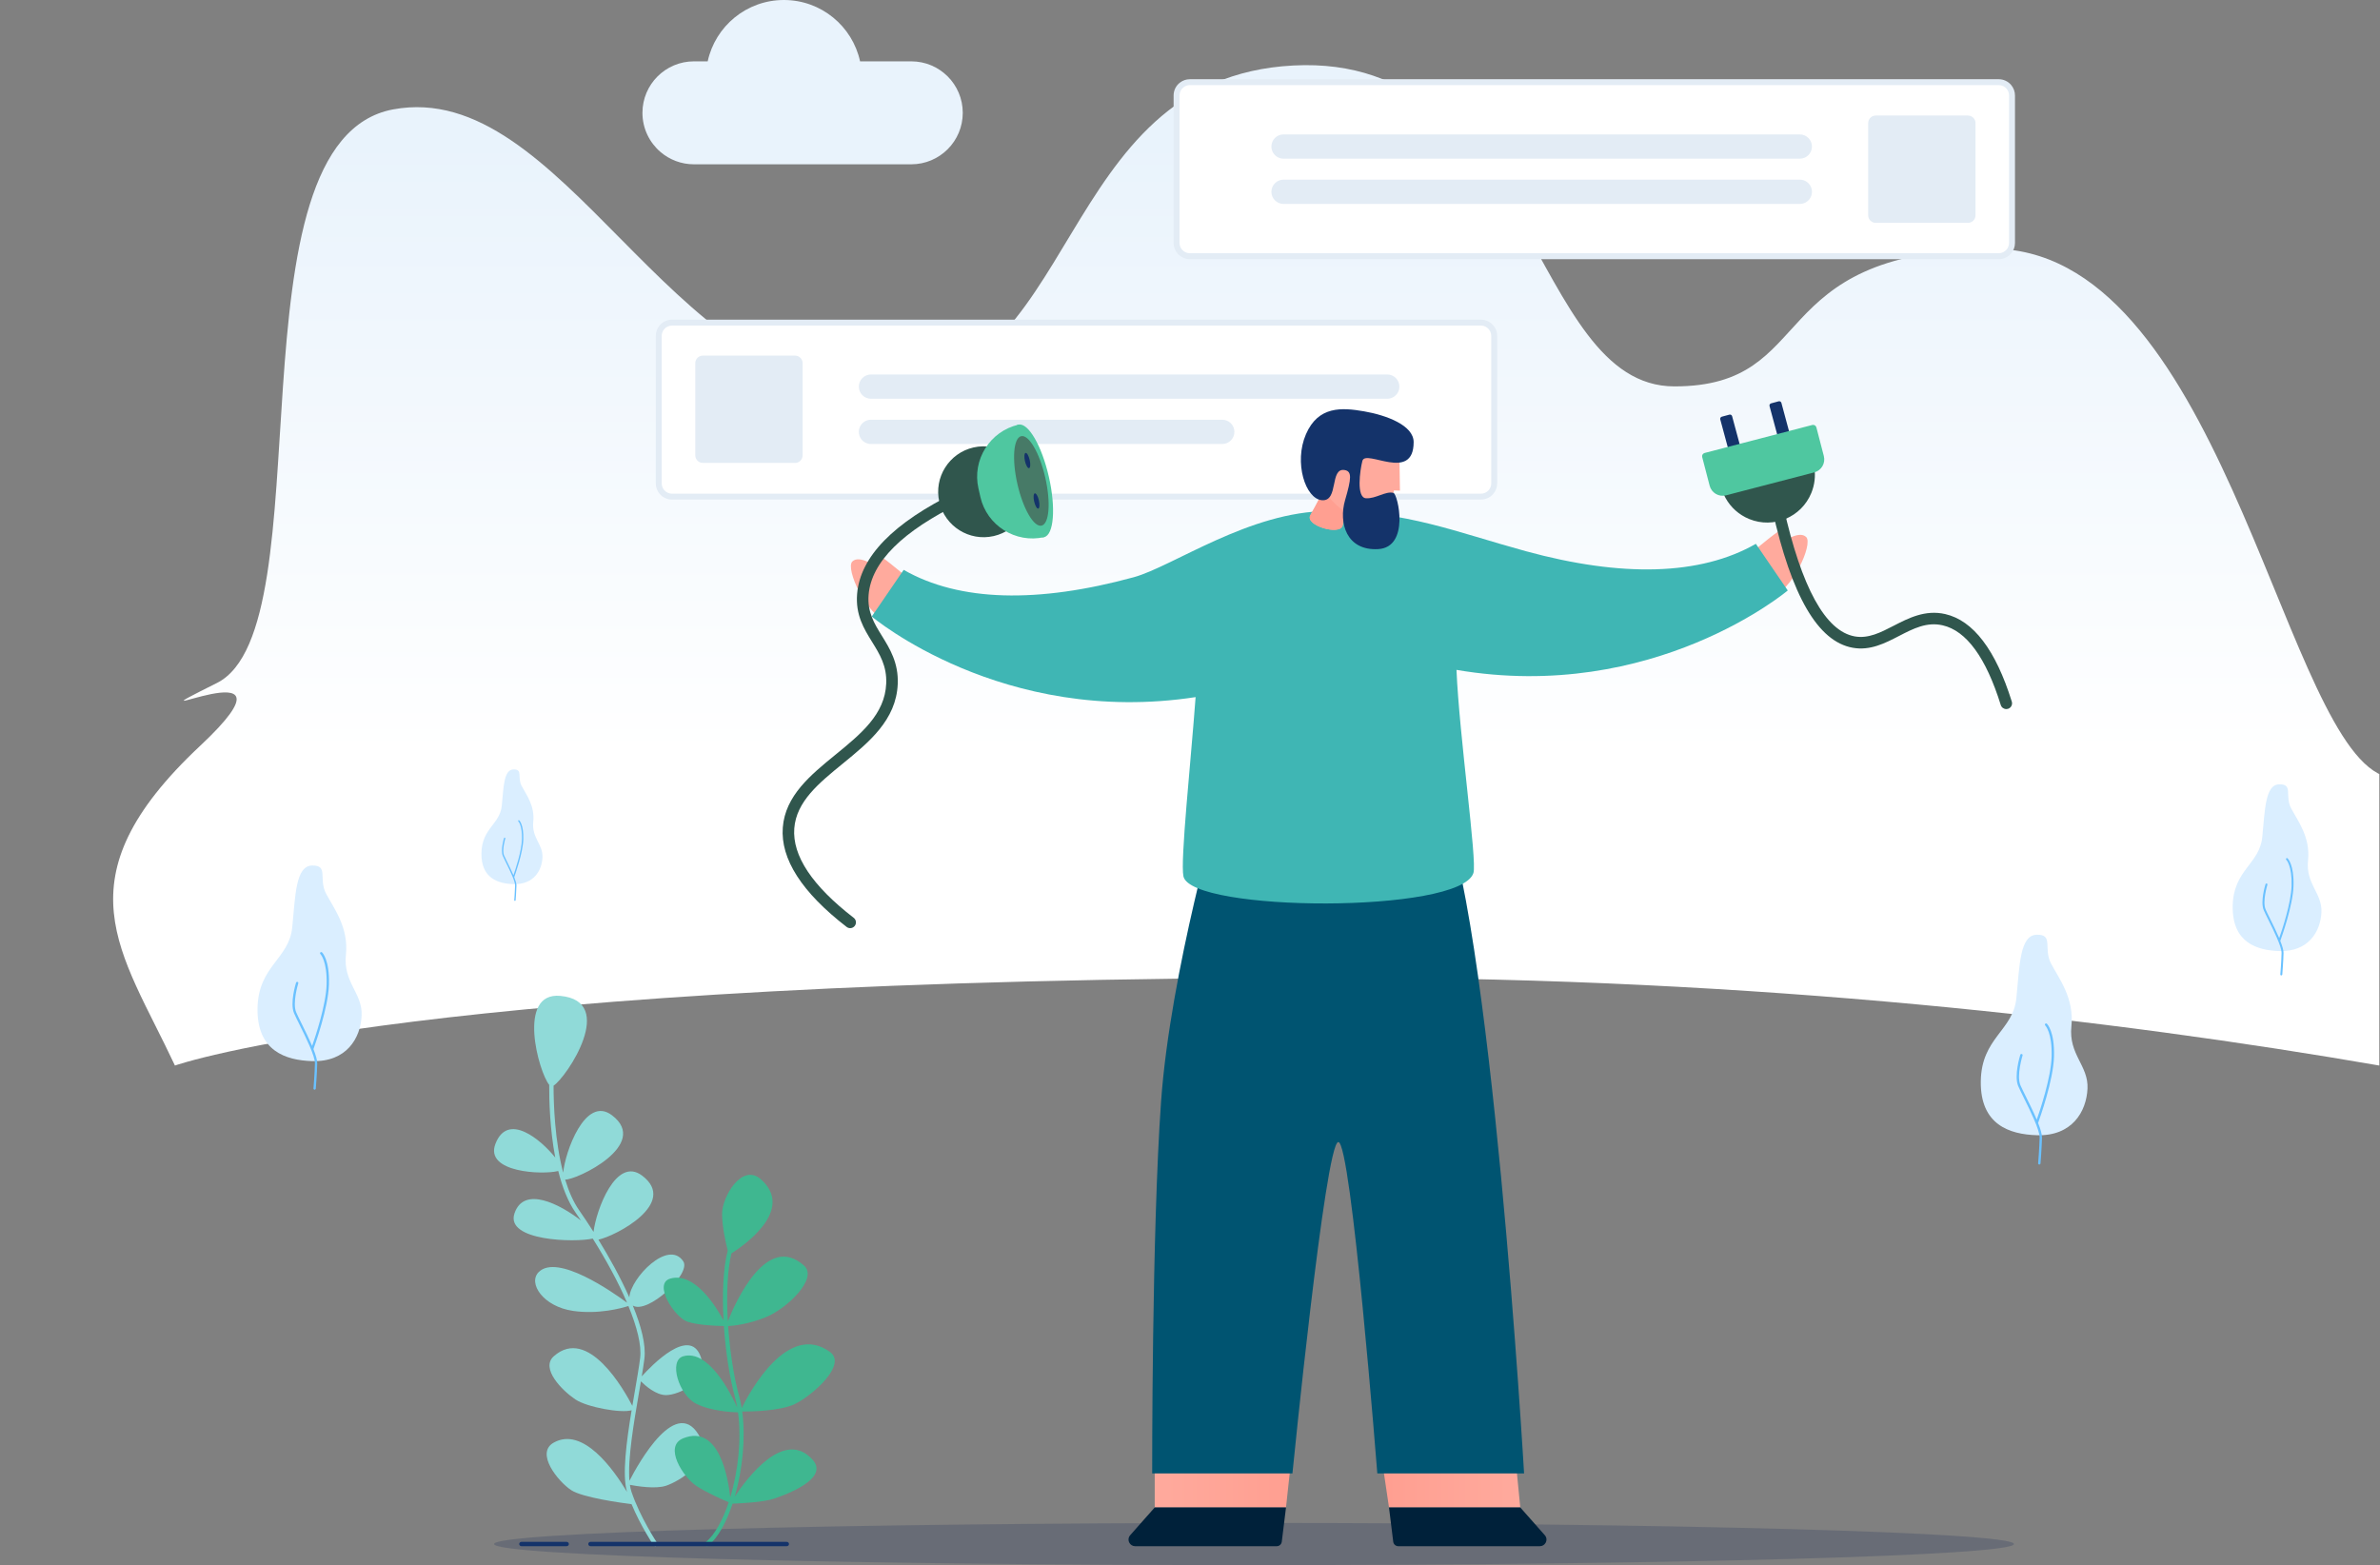 <svg width="517" height="340" viewBox="0 0 517 340" fill="none" xmlns="http://www.w3.org/2000/svg">
<rect x="0" y="0" width="517" height="340" fill="#808080" stroke="none"/>
<g clip-path="url(#clip0_242_1785)">
<path opacity="0.2" d="M272.407 340C363.582 340 437.494 337.95 437.494 335.422C437.494 332.895 363.582 330.845 272.407 330.845C181.232 330.845 107.32 332.895 107.32 335.422C107.32 337.95 181.232 340 272.407 340Z" fill="#0B2252"/>
<path d="M205.862 16.604C203.838 14.58 201.044 13.327 197.954 13.327H186.833C185.176 5.708 178.398 0 170.281 0C162.164 0 155.383 5.708 153.729 13.327H150.742C147.655 13.327 144.857 14.58 142.833 16.604C140.81 18.627 139.557 21.422 139.557 24.512C139.557 27.926 141.089 30.984 143.502 33.037C145.451 34.694 147.979 35.693 150.739 35.693H197.954C201.04 35.693 203.838 34.44 205.862 32.417C207.885 30.393 209.138 27.599 209.138 24.509C209.138 21.422 207.885 18.624 205.862 16.6V16.604Z" fill="#E9F3FC"/>
<path d="M516.85 168.155V231.476C459.285 221.508 381.909 212.395 291.404 212.395C91.616 212.395 38 231.476 38 231.476C26.372 206.617 12.413 191.118 43.5 162C68.789 138.314 23.169 160.346 47.112 148.375C71.055 136.403 48.651 30.57 85.42 23.76C122.186 16.951 145.339 85.041 190.277 85.041C235.214 85.041 228.408 16.951 280.958 14.227C333.505 11.503 332.117 83.939 363.728 83.939C395.338 83.939 382.522 54.892 432.072 54.038C481.626 53.183 495.293 156.556 516.516 167.985C516.628 168.046 516.737 168.104 516.85 168.158V168.155Z" fill="url(#paint0_linear_242_1785)"/>
<path d="M67.814 230.515C62.055 230.341 55.804 228.318 55.942 219.067C56.081 209.816 62.794 208.377 63.481 201.455C64.169 194.533 64.201 188.092 67.814 188.022C71.431 187.954 69.141 190.913 70.827 194.121C72.511 197.33 75.774 201.435 75.141 207.433C74.508 213.43 78.777 215.726 78.556 220.631C78.331 225.536 75.267 230.74 67.818 230.512L67.814 230.515Z" fill="#DAEEFF"/>
<path d="M69.944 206.893C69.841 206.8 69.687 206.806 69.591 206.906C69.495 207.006 69.501 207.166 69.601 207.259C69.617 207.275 71.101 208.769 70.95 213.886C70.818 218.309 68.525 225.154 67.799 227.219C67.118 225.607 66.237 223.831 65.499 222.334C64.998 221.322 64.567 220.452 64.333 219.899C63.478 217.888 64.779 213.661 64.792 213.619C64.834 213.488 64.76 213.346 64.628 213.305C64.496 213.263 64.355 213.337 64.313 213.468C64.256 213.648 62.942 217.914 63.87 220.095C64.111 220.66 64.545 221.537 65.049 222.555C66.398 225.283 68.441 229.401 68.409 231.003C68.364 233.226 68.097 236.416 68.094 236.448C68.081 236.586 68.184 236.708 68.322 236.721C68.329 236.721 68.335 236.721 68.345 236.721C68.473 236.721 68.582 236.621 68.595 236.49C68.595 236.458 68.868 233.252 68.913 231.013C68.926 230.297 68.589 229.182 68.088 227.913C68.418 227.004 71.306 218.935 71.457 213.899C71.618 208.509 70.018 206.954 69.951 206.89L69.944 206.893Z" fill="#6AC1FF"/>
<path d="M495.123 206.607C490.212 206.46 484.886 204.735 485.002 196.849C485.117 188.963 490.845 187.736 491.429 181.836C492.014 175.935 492.043 170.442 495.123 170.384C498.207 170.326 496.254 172.848 497.69 175.585C499.126 178.321 501.907 181.819 501.368 186.933C500.828 192.047 504.467 194.003 504.278 198.185C504.085 202.364 501.474 206.8 495.123 206.611V206.607Z" fill="#DAEEFF"/>
<path d="M496.938 186.471C496.851 186.391 496.716 186.397 496.636 186.48C496.556 186.567 496.559 186.702 496.642 186.782C496.655 186.795 497.921 188.067 497.792 192.433C497.68 196.204 495.727 202.037 495.107 203.8C494.526 202.425 493.777 200.913 493.144 199.637C492.717 198.776 492.348 198.031 492.149 197.562C491.42 195.847 492.531 192.243 492.541 192.208C492.576 192.095 492.512 191.973 492.399 191.938C492.287 191.903 492.165 191.967 492.129 192.079C492.081 192.233 490.96 195.869 491.75 197.729C491.956 198.211 492.325 198.96 492.756 199.827C493.906 202.152 495.647 205.663 495.618 207.028C495.579 208.924 495.351 211.644 495.348 211.67C495.338 211.789 495.425 211.892 495.544 211.901C495.55 211.901 495.557 211.901 495.563 211.901C495.672 211.901 495.766 211.818 495.775 211.705C495.775 211.676 496.007 208.943 496.045 207.035C496.058 206.425 495.769 205.474 495.342 204.391C495.624 203.614 498.085 196.737 498.213 192.442C498.348 187.849 496.986 186.522 496.928 186.468L496.938 186.471Z" fill="#6AC1FF"/>
<path d="M111.541 192.066C108.165 191.963 104.5 190.778 104.58 185.353C104.661 179.927 108.599 179.083 109 175.026C109.402 170.969 109.421 167.191 111.541 167.15C113.661 167.108 112.318 168.846 113.308 170.725C114.297 172.604 116.208 175.013 115.839 178.53C115.47 182.047 117.972 183.393 117.84 186.268C117.708 189.143 115.913 192.195 111.544 192.063L111.541 192.066Z" fill="#DAEEFF"/>
<path d="M112.791 178.215C112.73 178.16 112.64 178.163 112.585 178.221C112.53 178.279 112.53 178.372 112.592 178.43C112.601 178.44 113.472 179.313 113.382 182.317C113.305 184.909 111.959 188.924 111.535 190.135C111.136 189.191 110.619 188.147 110.186 187.27C109.893 186.676 109.64 186.165 109.501 185.844C109 184.665 109.765 182.185 109.771 182.159C109.797 182.082 109.752 181.999 109.675 181.976C109.598 181.951 109.514 181.995 109.492 182.073C109.46 182.179 108.689 184.681 109.232 185.959C109.373 186.29 109.627 186.804 109.922 187.401C110.712 189.001 111.911 191.417 111.891 192.355C111.866 193.659 111.708 195.528 111.708 195.547C111.702 195.628 111.763 195.698 111.843 195.708C111.846 195.708 111.853 195.708 111.856 195.708C111.933 195.708 111.997 195.65 112.004 195.573C112.004 195.554 112.164 193.675 112.19 192.361C112.2 191.94 112 191.285 111.705 190.543C111.898 190.01 113.594 185.278 113.68 182.323C113.774 179.162 112.836 178.25 112.797 178.215H112.791Z" fill="#6AC1FF"/>
<path d="M442.454 246.613C436.55 246.434 430.145 244.362 430.283 234.88C430.424 225.397 437.308 223.92 438.011 216.827C438.715 209.732 438.747 203.128 442.454 203.06C446.16 202.99 443.816 206.022 445.541 209.311C447.265 212.6 450.609 216.808 449.964 222.956C449.318 229.104 453.693 231.459 453.462 236.486C453.23 241.513 450.092 246.845 442.454 246.617V246.613Z" fill="#DAEEFF"/>
<path d="M444.638 222.398C444.535 222.301 444.375 222.308 444.275 222.41C444.179 222.513 444.182 222.677 444.285 222.773C444.301 222.789 445.823 224.322 445.666 229.567C445.531 234.099 443.18 241.115 442.438 243.235C441.741 241.584 440.838 239.762 440.08 238.227C439.566 237.189 439.123 236.296 438.882 235.731C438.005 233.669 439.341 229.336 439.354 229.294C439.396 229.159 439.322 229.015 439.184 228.973C439.049 228.931 438.904 229.005 438.863 229.143C438.805 229.329 437.456 233.701 438.41 235.937C438.657 236.515 439.104 237.417 439.618 238.458C441.002 241.253 443.093 245.477 443.061 247.118C443.016 249.395 442.74 252.669 442.737 252.701C442.724 252.842 442.83 252.967 442.971 252.98C442.977 252.98 442.987 252.98 442.994 252.98C443.125 252.98 443.238 252.877 443.25 252.746C443.25 252.714 443.53 249.424 443.575 247.131C443.591 246.395 443.244 245.252 442.73 243.954C443.071 243.019 446.029 234.748 446.183 229.586C446.347 224.061 444.709 222.468 444.638 222.404V222.398Z" fill="#6AC1FF"/>
<path d="M121.258 254.384C117.904 255.258 105.2 254.747 107.625 248.477C110.324 241.507 117.525 247.6 120.615 251.464C119.443 245.3 119.282 239.021 119.301 235.661C117.018 232.918 112.193 215.479 121.698 216.343C134.151 217.474 123.117 233.981 120.249 235.853C120.249 239.875 120.519 247.844 122.34 254.757C122.726 250.363 127.11 237.867 132.934 242.275C141.382 248.667 125.218 256.382 122.767 256.25C123.538 258.772 124.534 261.098 125.835 262.957C126.773 264.297 127.807 265.845 128.88 267.531C128.899 267.551 128.919 267.573 128.938 267.592C129.481 262.967 133.798 251.085 139.499 255.399C147.385 261.367 133.82 268.489 129.991 269.301C132.368 273.166 134.816 277.585 136.705 281.841C136.971 277.662 145.169 269.125 148.423 274.007C150.237 276.731 140.63 285.603 137.463 283.615C139.268 288.028 140.357 292.152 139.981 295.162C139.843 296.27 139.641 297.581 139.406 298.997C141.651 296.514 149.759 288.192 152.174 294.632C154.175 299.974 147.488 303.07 144.674 303.07C142.474 303.07 140.139 300.989 139.226 300.08C139.098 300.848 138.96 301.638 138.822 302.444C137.691 309.016 136.332 316.927 136.73 321.685C138.645 317.968 147.202 302.499 152.178 312.447C154.728 317.547 147.491 321.823 144.677 322.761C142.371 323.528 138.243 322.838 136.833 322.565C136.91 323.101 137.013 323.596 137.154 324.02C138.989 329.519 142.689 335.105 142.724 335.159C142.869 335.375 142.811 335.667 142.596 335.808C142.515 335.863 142.426 335.889 142.336 335.889C142.185 335.889 142.034 335.815 141.944 335.68C141.912 335.632 139.162 331.475 137.19 326.763C134.98 326.484 126.49 325.327 124.049 323.699C121.235 321.823 116.202 315.662 120.297 313.384C126.641 309.861 133.29 319.227 136.204 324.097C135.118 320.464 136.078 313.189 137.206 306.363C134.935 307.044 127.557 305.724 124.984 304.008C122.17 302.132 117.323 297.276 120.297 294.632C127.753 288.006 135.625 302.042 137.363 305.409C137.543 304.346 137.723 303.298 137.896 302.283C138.365 299.56 138.809 296.99 139.053 295.04C139.403 292.246 138.362 288.224 136.506 283.717C135.025 284.186 130.02 285.571 124.518 284.784C117.956 283.846 114.628 278.735 117.018 276.346C121.087 272.276 133.11 280.708 136.217 283.004C134.325 278.568 131.671 273.705 128.764 269.067C124.939 269.953 109.7 269.629 111.763 263.577C113.822 257.532 121.624 261.599 126.208 265.145C125.832 264.589 125.453 264.033 125.074 263.491C123.339 261.014 122.122 257.792 121.267 254.381L121.258 254.384Z" fill="#90DAD8"/>
<path d="M148.419 312.45C156.289 309.302 158.213 321.347 158.631 325.298C160.365 319.536 161.101 312.527 160.317 306.819C159.119 306.79 154.477 306.571 151.233 304.949C147.481 303.073 145.169 295.563 148.419 294.635C153.88 293.074 158.689 302.543 160.15 305.772C160.022 305.042 159.871 304.339 159.688 303.668C158.489 299.28 157.622 293.623 157.25 288.066C155.769 288.041 151.638 287.896 149.357 287.135C146.544 286.197 141.783 278.851 145.606 277.759C150.877 276.252 155.541 283.814 157.172 286.852C156.858 281.058 157.095 275.478 158.081 271.678C157.661 270.008 156.854 266.465 156.854 263.696C156.854 259.944 161.207 252.563 165.293 256.196C172.758 262.832 161.57 270.586 158.888 272.288C157.982 276.031 157.783 281.437 158.107 287.042C159.784 282.824 166.555 267.644 174.669 274.948C177.785 277.752 170.917 284.324 166.231 286.2C162.501 287.691 159.321 288.005 158.171 288.073C158.547 293.533 159.408 299.097 160.587 303.42C160.802 304.204 160.972 305.036 161.114 305.894C162.89 302.306 171.164 287.058 180.293 293.697C184.084 296.453 176.542 303.073 172.793 304.949C169.574 306.559 163.018 306.642 161.226 306.636C162.003 312.321 161.3 319.282 159.614 325.118C162.37 320.952 170.422 310.252 176.545 317.139C180.178 321.225 170.776 324.688 168.106 325.578C165.755 326.361 160.731 326.596 159.138 326.65C157.805 330.678 155.99 334.019 153.874 335.782C153.787 335.856 153.681 335.892 153.575 335.892C153.44 335.892 153.308 335.834 153.215 335.725C153.048 335.525 153.077 335.23 153.276 335.063C155.297 333.38 157.025 330.19 158.3 326.339C157.079 325.831 153.53 324.299 151.23 322.767C148.416 320.891 144.064 314.194 148.416 312.453L148.419 312.45Z" fill="#3FB790"/>
<path d="M128.26 335.892H170.92C171.181 335.892 171.389 335.683 171.389 335.423C171.389 335.162 171.181 334.954 170.92 334.954H128.26C128 334.954 127.791 335.162 127.791 335.423C127.791 335.683 128 335.892 128.26 335.892Z" fill="#14336A"/>
<path d="M113.257 335.892H123.102C123.362 335.892 123.571 335.683 123.571 335.423C123.571 335.162 123.362 334.954 123.102 334.954H113.257C112.996 334.954 112.788 335.162 112.788 335.423C112.788 335.683 112.996 335.892 113.257 335.892Z" fill="#14336A"/>
<path d="M258.47 55.656H434.179C435.066 55.656 435.862 55.255 436.392 54.625C436.813 54.124 437.067 53.478 437.067 52.772V20.737C437.067 20.03 436.813 19.385 436.392 18.884C435.862 18.251 435.069 17.852 434.179 17.852H258.47C257.814 17.852 257.211 18.071 256.726 18.437C256.032 18.964 255.582 19.799 255.582 20.737V52.772C255.582 53.517 255.865 54.198 256.33 54.712C256.857 55.293 257.622 55.659 258.47 55.659V55.656Z" fill="white"/>
<path d="M434.18 56.299H258.47C257.478 56.299 256.524 55.878 255.855 55.142C255.264 54.494 254.94 53.649 254.94 52.772V20.737C254.94 19.626 255.447 18.601 256.337 17.927C256.954 17.458 257.693 17.21 258.47 17.21H434.18C435.227 17.21 436.213 17.67 436.884 18.473C437.417 19.106 437.71 19.912 437.71 20.741V52.775C437.71 53.604 437.417 54.41 436.884 55.043C436.213 55.846 435.227 56.305 434.18 56.305V56.299ZM258.47 18.489C257.975 18.489 257.506 18.646 257.115 18.945C256.549 19.375 256.228 20.024 256.228 20.734V52.769C256.228 53.328 256.434 53.864 256.809 54.275C257.233 54.744 257.84 55.011 258.47 55.011H434.18C434.844 55.011 435.471 54.718 435.898 54.208C436.235 53.806 436.422 53.292 436.422 52.765V20.731C436.422 20.204 436.235 19.693 435.898 19.289C435.471 18.778 434.841 18.486 434.176 18.486H258.467L258.47 18.489Z" fill="#E3ECF5"/>
<path d="M407.471 48.41H427.489C427.945 48.41 428.356 48.227 428.655 47.928C428.953 47.629 429.136 47.218 429.136 46.762V26.744C429.136 26.413 429.04 26.105 428.87 25.848C428.574 25.395 428.067 25.096 427.485 25.096H407.467C407.063 25.096 406.693 25.241 406.404 25.485C406.044 25.787 405.816 26.24 405.816 26.747V46.765C405.816 47.221 405.999 47.632 406.298 47.931C406.597 48.23 407.008 48.413 407.464 48.413L407.471 48.41Z" fill="#E3ECF5"/>
<path d="M278.822 34.472H390.967C391.696 34.472 392.354 34.177 392.833 33.702C393.311 33.223 393.604 32.565 393.604 31.835C393.604 31.132 393.327 30.493 392.878 30.02C392.396 29.516 391.718 29.198 390.967 29.198H278.822C278.093 29.198 277.434 29.494 276.955 29.969C276.477 30.445 276.185 31.106 276.185 31.835C276.185 32.356 276.336 32.838 276.593 33.245C277.061 33.981 277.884 34.472 278.822 34.472Z" fill="#E3ECF5"/>
<path d="M278.822 44.302H390.967C391.818 44.302 392.576 43.897 393.061 43.271C393.401 42.827 393.604 42.268 393.604 41.664C393.604 41.144 393.453 40.659 393.193 40.251C392.724 39.516 391.901 39.027 390.967 39.027H278.822C278.105 39.027 277.457 39.313 276.981 39.776C276.49 40.254 276.185 40.922 276.185 41.664C276.185 42.394 276.48 43.052 276.955 43.531C277.434 44.009 278.093 44.302 278.822 44.302Z" fill="#E3ECF5"/>
<path d="M321.697 107.892H145.988C145.101 107.892 144.305 107.491 143.775 106.861C143.354 106.36 143.1 105.715 143.1 105.008V72.973C143.1 72.267 143.354 71.621 143.775 71.12C144.305 70.487 145.098 70.089 145.988 70.089H321.697C322.353 70.089 322.956 70.307 323.442 70.674C324.135 71.2 324.585 72.035 324.585 72.973V105.008C324.585 105.753 324.302 106.434 323.837 106.948C323.31 107.529 322.545 107.896 321.697 107.896V107.892Z" fill="white"/>
<path d="M321.697 108.535H145.988C144.941 108.535 143.958 108.075 143.283 107.272C142.75 106.64 142.458 105.833 142.458 105.005V72.97C142.458 72.141 142.75 71.338 143.283 70.702C143.955 69.899 144.941 69.44 145.988 69.44H321.697C322.475 69.44 323.214 69.687 323.83 70.156C324.717 70.831 325.228 71.856 325.228 72.967V105.001C325.228 105.878 324.903 106.723 324.312 107.372C323.644 108.107 322.693 108.528 321.697 108.528V108.535ZM145.988 70.725C145.323 70.725 144.697 71.017 144.266 71.528C143.929 71.929 143.743 72.443 143.743 72.97V105.005C143.743 105.531 143.929 106.042 144.266 106.447C144.693 106.958 145.32 107.25 145.985 107.25H321.694C322.327 107.25 322.931 106.98 323.355 106.514C323.731 106.1 323.936 105.567 323.936 105.008V72.973C323.936 72.267 323.612 71.615 323.047 71.184C322.655 70.885 322.186 70.728 321.691 70.728H145.988V70.725Z" fill="#E3ECF5"/>
<path d="M172.7 100.562H152.682C152.226 100.562 151.815 100.379 151.516 100.08C151.217 99.782 151.034 99.37 151.034 98.914V78.896C151.034 78.566 151.131 78.257 151.301 78C151.596 77.547 152.104 77.249 152.685 77.249H172.703C173.108 77.249 173.477 77.393 173.766 77.637C174.126 77.939 174.354 78.392 174.354 78.9V98.918C174.354 99.374 174.171 99.785 173.872 100.084C173.574 100.382 173.162 100.565 172.706 100.565L172.7 100.562Z" fill="#E3ECF5"/>
<path d="M301.345 86.625H189.2C188.471 86.625 187.812 86.329 187.334 85.854C186.855 85.375 186.563 84.717 186.563 83.988C186.563 83.284 186.839 82.645 187.289 82.173C187.771 81.665 188.448 81.351 189.2 81.351H301.345C302.074 81.351 302.732 81.646 303.211 82.121C303.69 82.6 303.982 83.259 303.982 83.988C303.982 84.508 303.831 84.99 303.574 85.398C303.105 86.133 302.283 86.625 301.345 86.625Z" fill="#E3ECF5"/>
<path d="M265.507 96.454H189.197C188.346 96.454 187.588 96.049 187.103 95.423C186.762 94.98 186.56 94.421 186.56 93.817C186.56 93.296 186.711 92.811 186.971 92.403C187.44 91.668 188.262 91.18 189.197 91.18H265.507C266.224 91.18 266.873 91.466 267.348 91.928C267.839 92.407 268.145 93.075 268.145 93.817C268.145 94.546 267.849 95.204 267.374 95.683C266.895 96.162 266.237 96.454 265.507 96.454Z" fill="#E3ECF5"/>
<path d="M196.065 124.595C196.065 124.595 190.608 119.986 190.203 120.281C189.798 120.577 190.425 123.195 190.425 123.195C190.425 123.195 186.737 120.429 185.15 121.977C183.564 123.525 188.285 133.849 192.93 135.105L196.065 124.595Z" fill="#FFAA9D"/>
<path d="M381.434 119.279C381.434 119.279 386.891 114.669 387.296 114.965C387.7 115.26 387.074 117.878 387.074 117.878C387.074 117.878 390.762 115.113 392.348 116.661C393.935 118.209 389.213 128.533 384.569 129.789L381.434 119.279Z" fill="#FFAA9D"/>
<path d="M250.838 319.144V327.476H279.356L280.393 317.859L250.838 319.144Z" fill="url(#paint1_linear_242_1785)"/>
<path d="M250.838 327.476L245.513 333.502C245.063 334.01 245.056 334.674 245.346 335.176C245.586 335.593 246.03 335.895 246.592 335.895H277.338C277.618 335.895 277.875 335.792 278.071 335.619C278.267 335.445 278.402 335.201 278.437 334.925L279.356 327.479H250.838V327.476Z" fill="#00213A"/>
<path d="M329.426 319.108L330.245 327.476H301.728L300.302 317.843L329.426 319.108Z" fill="url(#paint2_linear_242_1785)"/>
<path d="M330.245 327.476L335.571 333.502C336.02 334.01 336.027 334.674 335.738 335.176C335.497 335.593 335.057 335.895 334.491 335.895H303.745C303.466 335.895 303.209 335.792 303.013 335.619C302.817 335.445 302.682 335.201 302.646 334.925L301.728 327.479H330.245V327.476Z" fill="#00213A"/>
<path d="M265.161 173.734C265.161 173.734 254.243 210.94 252.219 239.252C250.196 267.563 250.286 320.085 250.286 320.085H280.753C280.753 320.085 287.877 248.355 290.707 248.098C293.534 247.841 299.19 320.085 299.19 320.085H331.071C331.071 320.085 323.892 196.579 312.511 173.737H265.161V173.734Z" fill="#005471"/>
<path d="M388.353 128.276L381.418 118.139C369.321 125.073 352.248 125.43 331.437 119.738C316.205 115.572 305.566 111.027 288.533 111.027C271.499 111.027 254.76 123.076 246.284 125.395C225.472 131.087 208.4 130.73 196.303 123.795L189.368 133.933C189.368 133.933 217.753 157.869 259.717 151.439C258.682 165.521 256.36 187.055 257.073 190.376C258.753 198.172 317.236 198.528 320.069 189.647C320.901 187.042 316.976 159.729 316.388 145.525C359.235 152.833 388.349 128.273 388.349 128.273L388.353 128.276Z" fill="#3FB6B4"/>
<path d="M303.973 97.806L304.105 106.584L302.794 106.543C302.794 106.543 301.744 113.808 296.614 112.662C295.14 112.331 293.258 111.085 292.718 111.335C292.075 111.631 291.796 113.619 291.651 114.194C291.093 116.394 283.396 114.171 284.643 111.917C285.828 109.777 287.595 106.854 287.219 106.042C285.915 103.212 285.545 96.184 292.618 93.835C298.256 91.963 303.912 94.799 303.976 97.806H303.973Z" fill="#FFAA9D"/>
<path d="M284.639 111.92C285.825 109.781 287.591 106.858 287.216 106.045C287.216 106.045 290.187 110.616 292.93 111.306C292.936 111.306 292.94 111.31 292.943 111.313C292.853 111.306 292.773 111.313 292.715 111.338C292.072 111.634 291.793 113.622 291.648 114.197C291.089 116.398 283.393 114.175 284.639 111.92Z" fill="#FF9F91"/>
<path d="M292.098 102.114C288.793 101.548 290.845 108.917 287.203 108.67C283.56 108.422 281.019 100.459 283.695 94.318C286.368 88.176 291.456 88.517 296.299 89.355C301.147 90.193 307.086 92.384 307.083 96.049C307.073 104.87 296.637 97.469 295.949 100.122C295.416 102.171 294.594 108.104 296.72 108.242C298.847 108.38 301.012 106.627 302.692 107.076C303.658 107.336 306.321 118.903 299.364 119.289C292.483 119.671 290.743 113.597 292.191 108.637C293.569 103.919 293.71 102.39 292.095 102.114H292.098Z" fill="#14336A"/>
<path d="M435.815 154.037C435.281 154.037 434.787 153.694 434.62 153.157C431.404 142.849 427.155 137.023 421.986 135.841C418.54 135.05 415.61 136.56 412.514 138.16C409.43 139.75 406.241 141.398 402.457 140.717C394.905 139.361 389.187 129.535 384.98 110.67C384.829 109.996 385.256 109.325 385.93 109.174C386.611 109.016 387.276 109.447 387.427 110.124C391.336 127.647 396.543 137.109 402.9 138.25C405.855 138.78 408.531 137.395 411.367 135.934C414.573 134.28 418.209 132.407 422.549 133.399C428.648 134.793 433.515 141.192 437.016 152.412C437.222 153.074 436.852 153.777 436.194 153.983C436.068 154.021 435.943 154.041 435.821 154.041L435.815 154.037Z" fill="#30564D"/>
<path d="M393.476 107.073C391.321 112.367 385.279 114.911 379.985 112.756C375.449 110.909 372.934 106.213 373.66 101.574C373.782 100.797 390.967 95.41 392.043 96.785C394.253 99.612 394.928 103.511 393.476 107.07V107.073Z" fill="#30564D"/>
<path d="M388.115 100.183L389.762 99.739C390.019 99.669 390.171 99.405 390.102 99.148L386.967 87.521C386.898 87.264 386.633 87.112 386.376 87.181L384.729 87.625C384.472 87.695 384.32 87.959 384.39 88.216L387.525 99.843C387.594 100.1 387.858 100.252 388.115 100.183Z" fill="#14336A"/>
<path d="M379.059 102.631L377.415 103.074C377.158 103.144 376.894 102.992 376.825 102.735L373.688 91.111C373.619 90.854 373.771 90.59 374.028 90.521L375.672 90.077C375.929 90.008 376.193 90.159 376.262 90.417L379.399 102.04C379.468 102.298 379.316 102.561 379.059 102.631Z" fill="#14336A"/>
<path d="M370.294 98.403L393.674 92.322C394.066 92.22 394.465 92.455 394.567 92.846L396.185 99.067C396.59 100.624 395.654 102.219 394.097 102.624L374.938 107.607C373.38 108.012 371.786 107.076 371.381 105.519L369.763 99.298C369.661 98.906 369.896 98.507 370.287 98.405L370.294 98.403Z" fill="#4FC7A0"/>
<path d="M184.685 201.632C184.419 201.632 184.149 201.545 183.921 201.372C174.188 193.858 169.521 186.589 170.044 179.764C170.574 172.854 176.109 168.341 181.46 163.973C186.998 159.453 192.23 155.188 192.51 148.497C192.67 144.668 191.109 142.143 189.455 139.471C187.666 136.58 185.819 133.593 186.188 129.025C186.844 120.959 194.097 113.52 207.742 106.909C208.365 106.608 209.113 106.868 209.415 107.491C209.717 108.114 209.457 108.862 208.834 109.164C196.043 115.361 189.262 122.112 188.684 129.227C188.379 132.973 189.937 135.488 191.585 138.151C193.284 140.894 195.208 144.003 195.012 148.6C194.684 156.415 188.765 161.243 183.041 165.913C177.872 170.131 172.99 174.114 172.54 179.953C172.084 185.883 176.427 192.423 185.45 199.386C185.999 199.81 186.098 200.597 185.674 201.144C185.427 201.465 185.058 201.632 184.682 201.632H184.685Z" fill="#30564D"/>
<path d="M215.859 116.456C210.543 117.667 205.252 114.339 204.041 109.023C202.83 103.707 206.158 98.416 211.474 97.205C216.79 95.994 222.081 99.322 223.291 104.638C224.502 109.954 221.175 115.245 215.859 116.456Z" fill="#30564D"/>
<path d="M226.822 116.684C224.718 117.162 221.769 112.081 220.234 105.335C218.698 98.59 219.158 92.731 221.258 92.252C223.362 91.774 226.311 96.855 227.847 103.601C229.382 110.346 228.923 116.205 226.822 116.684Z" fill="#4FC7A0"/>
<path d="M212.971 107.973L212.544 106.103C211.13 99.897 215.052 93.666 221.255 92.252L226.818 116.684C220.613 118.097 214.381 114.175 212.968 107.973H212.971Z" fill="#4FC7A0"/>
<path d="M226.253 114.188C224.579 114.57 222.235 110.526 221.011 105.159C219.787 99.791 220.153 95.131 221.827 94.752C223.5 94.369 225.845 98.413 227.069 103.781C228.293 109.148 227.927 113.809 226.253 114.188Z" fill="#477A67"/>
<path d="M223.539 101.706C223.253 101.771 222.855 101.083 222.646 100.167C222.437 99.252 222.501 98.458 222.784 98.394C223.07 98.329 223.469 99.017 223.677 99.933C223.886 100.849 223.822 101.642 223.539 101.706Z" fill="#14336A"/>
<path d="M225.54 110.485C225.254 110.55 224.856 109.862 224.647 108.946C224.438 108.031 224.503 107.237 224.785 107.173C225.071 107.108 225.47 107.796 225.679 108.712C225.887 109.627 225.823 110.421 225.54 110.485Z" fill="#14336A"/>
</g>
<defs>
<linearGradient id="paint0_linear_242_1785" x1="258.425" y1="30.281" x2="258.425" y2="163.941" gradientUnits="userSpaceOnUse">
<stop stop-color="#E9F3FC"/>
<stop offset="1" stop-color="white"/>
</linearGradient>
<linearGradient id="paint1_linear_242_1785" x1="250.838" y1="322.667" x2="280.393" y2="322.667" gradientUnits="userSpaceOnUse">
<stop stop-color="#FFAA9D"/>
<stop offset="0.97" stop-color="#FF9F91"/>
</linearGradient>
<linearGradient id="paint2_linear_242_1785" x1="330.245" y1="322.658" x2="300.302" y2="322.658" gradientUnits="userSpaceOnUse">
<stop stop-color="#FFAA9D"/>
<stop offset="0.97" stop-color="#FF9F91"/>
</linearGradient>
<clipPath id="clip0_242_1785">
<rect width="516.85" height="340" fill="white"/>
</clipPath>
</defs>
</svg>
